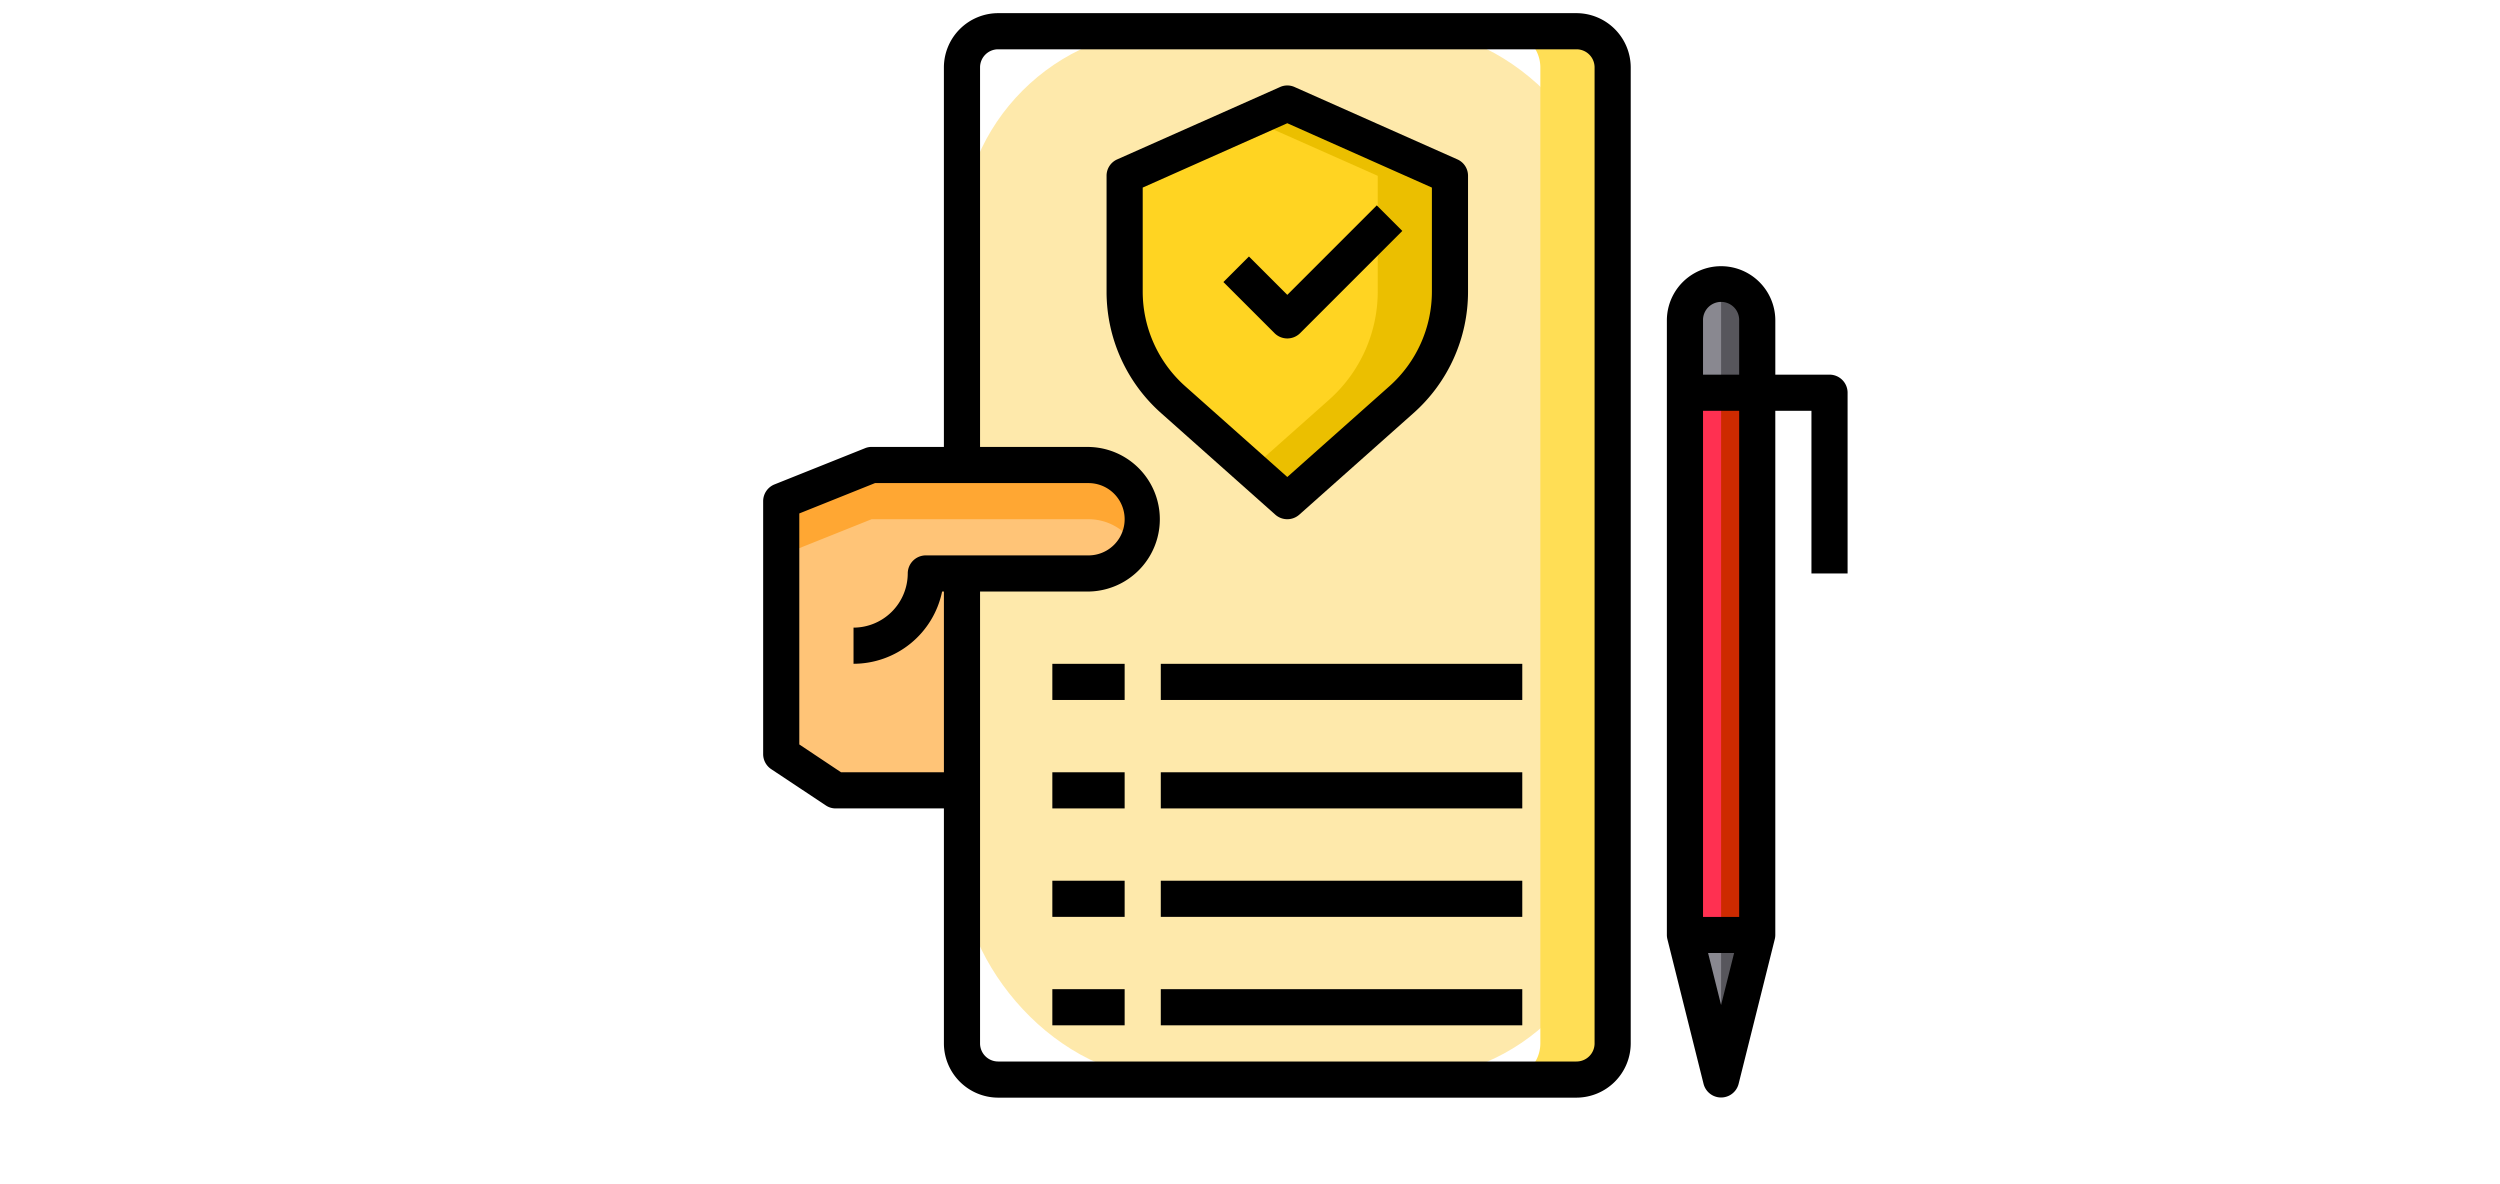 <svg xmlns="http://www.w3.org/2000/svg" width="190" height="90" viewBox="0 0 190 90">
  <g id="Grupo_54932" data-name="Grupo 54932" transform="translate(-1125 -1002)">
    <g id="files-document-protection-insurance-pen" transform="translate(1183 1003)">
      <path id="Trazado_110770" data-name="Trazado 110770" d="M424,184h5.495v41.209H424Z" transform="translate(-353.944 -155.153)" fill="#ff3051"/>
      <path id="Trazado_110771" data-name="Trazado 110771" d="M429.495,138.747v5.495H424v-5.495a2.747,2.747,0,0,1,5.495,0Z" transform="translate(-353.944 -115.395)" fill="#898890"/>
      <path id="Trazado_110772" data-name="Trazado 110772" d="M429.495,424l-2.747,10.989L424,424Z" transform="translate(-353.944 -353.944)" fill="#898890"/>
      <path id="Trazado_110773" data-name="Trazado 110773" d="M440,184h2.747v41.209H440Z" transform="translate(-367.197 -155.153)" fill="#cd2a00"/>
      <path id="Trazado_110774" data-name="Trazado 110774" d="M442.747,138.747v5.495H440V136A2.768,2.768,0,0,1,442.747,138.747Z" transform="translate(-367.197 -115.395)" fill="#57565c"/>
      <path id="Trazado_110775" data-name="Trazado 110775" d="M442.747,424,440,434.989V424Z" transform="translate(-367.197 -353.944)" fill="#57565c"/>
      <rect id="Rectángulo_5976" data-name="Rectángulo 5976" width="49.634" height="79.811" rx="16" transform="translate(15.035 1.191)" fill="#fee9ab"/>
      <path id="Trazado_110776" data-name="Trazado 110776" d="M200.726,61.495V70.3a11,11,0,0,1-3.7,8.214l-8.668,7.706L179.7,78.514A11,11,0,0,1,176,70.3V61.495L188.363,56Z" transform="translate(-148.527 -49.132)" fill="#ffd422"/>
      <path id="Trazado_110777" data-name="Trazado 110777" d="M51.473,220.121a4.121,4.121,0,0,1-4.121,4.121H37.736v16.484h-9.6L24,237.978V218.747L30.868,216H47.352A4.121,4.121,0,0,1,51.473,220.121Z" transform="translate(-22.626 -181.659)" fill="#ffc477"/>
      <path id="Trazado_110778" data-name="Trazado 110778" d="M51.473,220.121a4.157,4.157,0,0,1-.549,2.06,4.529,4.529,0,0,0-.659-.852,4.111,4.111,0,0,0-2.912-1.209H30.868L24,222.868v-4.121L30.868,216H47.352A4.121,4.121,0,0,1,51.473,220.121Z" transform="translate(-22.626 -181.659)" fill="#ffa733"/>
      <path id="Trazado_110779" data-name="Trazado 110779" d="M247.11,61.495V70.3a11,11,0,0,1-3.7,8.214l-8.668,7.706L232,83.775l5.92-5.261a11,11,0,0,0,3.7-8.214V61.495L232,57.223,234.747,56Z" transform="translate(-194.912 -49.132)" fill="#ebbf00"/>
      <path id="Trazado_110780" data-name="Trazado 110780" d="M352.242,26.747v74.177a2.755,2.755,0,0,1-2.747,2.747H344a2.755,2.755,0,0,0,2.747-2.747V26.747A2.755,2.755,0,0,0,344,24h5.495A2.755,2.755,0,0,1,352.242,26.747Z" transform="translate(-287.681 -22.626)" fill="#ffde55"/>
      <path id="Trazado_110781" data-name="Trazado 110781" d="M77.814,16H33.857a4.133,4.133,0,0,0-4.121,4.121V48.967H24.242a1.286,1.286,0,0,0-.508.1l-6.868,2.747A1.374,1.374,0,0,0,16,53.088V72.319a1.374,1.374,0,0,0,.618,1.14l4.135,2.747a1.327,1.327,0,0,0,.756.234h8.228V94.3a4.133,4.133,0,0,0,4.121,4.121H77.814A4.133,4.133,0,0,0,81.935,94.3V20.121A4.133,4.133,0,0,0,77.814,16ZM29.6,59.957h.137V73.693H21.92l-3.173-2.115V54.022L24.5,51.715H40.726a2.747,2.747,0,0,1,0,5.495H28.363a1.374,1.374,0,0,0-1.374,1.374A4.133,4.133,0,0,1,22.868,62.7v2.747A6.881,6.881,0,0,0,29.6,59.957ZM79.188,94.3a1.374,1.374,0,0,1-1.374,1.374H33.857A1.374,1.374,0,0,1,32.484,94.3V59.957h8.242a5.495,5.495,0,0,0,0-10.989H32.484V20.121a1.374,1.374,0,0,1,1.374-1.374H77.814a1.374,1.374,0,0,1,1.374,1.374Z" transform="translate(-16 -16)"/>
      <path id="Trazado_110782" data-name="Trazado 110782" d="M224.569,111.2a1.374,1.374,0,0,0,.971-.4l7.771-7.771-1.942-1.942-6.8,6.8-2.915-2.915-1.942,1.942L223.6,110.8a1.374,1.374,0,0,0,.971.4Z" transform="translate(-184.734 -86.478)"/>
      <path id="Trazado_110783" data-name="Trazado 110783" d="M194.662,53.618,182.3,48.124a1.345,1.345,0,0,0-1.126,0L168.81,53.618a1.356,1.356,0,0,0-.81,1.25v8.805a12.334,12.334,0,0,0,4.148,9.231l8.681,7.72a1.374,1.374,0,0,0,1.813,0l8.681-7.72a12.334,12.334,0,0,0,4.148-9.231V54.868a1.356,1.356,0,0,0-.81-1.25Zm-1.937,10.055a9.635,9.635,0,0,1-3.228,7.184l-7.761,6.9-7.761-6.9a9.635,9.635,0,0,1-3.228-7.184V55.761l10.989-4.89,10.989,4.89Z" transform="translate(-141.901 -42.505)"/>
      <path id="Trazado_110784" data-name="Trazado 110784" d="M428.363,136.242h-4.121v-4.121a4.121,4.121,0,1,0-8.242,0v46.7a1.358,1.358,0,0,0,.041.33l2.747,10.989a1.374,1.374,0,0,0,2.665,0l2.747-10.989a1.359,1.359,0,0,0,.041-.33V138.989h2.747v12.363h2.747V137.616a1.374,1.374,0,0,0-1.374-1.374Zm-8.242,47.913-.989-3.956h1.978Zm1.374-6.7h-2.747V138.989h2.747Zm0-41.209h-2.747v-4.121a1.374,1.374,0,1,1,2.747,0Z" transform="translate(-347.318 -108.769)"/>
      <path id="Trazado_110785" data-name="Trazado 110785" d="M144,304h5.495v2.747H144Z" transform="translate(-122.022 -254.549)"/>
      <path id="Trazado_110786" data-name="Trazado 110786" d="M192,304h27.473v2.747H192Z" transform="translate(-161.78 -254.549)"/>
      <path id="Trazado_110787" data-name="Trazado 110787" d="M144,352h5.495v2.747H144Z" transform="translate(-122.022 -294.307)"/>
      <path id="Trazado_110788" data-name="Trazado 110788" d="M192,352h27.473v2.747H192Z" transform="translate(-161.78 -294.307)"/>
      <path id="Trazado_110789" data-name="Trazado 110789" d="M144,400h5.495v2.747H144Z" transform="translate(-122.022 -334.065)"/>
      <path id="Trazado_110790" data-name="Trazado 110790" d="M192,400h27.473v2.747H192Z" transform="translate(-161.78 -334.065)"/>
      <path id="Trazado_110791" data-name="Trazado 110791" d="M144,448h5.495v2.747H144Z" transform="translate(-122.022 -373.823)"/>
      <path id="Trazado_110792" data-name="Trazado 110792" d="M192,448h27.473v2.747H192Z" transform="translate(-161.78 -373.823)"/>
    </g>
    <rect id="Rectángulo_6007" data-name="Rectángulo 6007" width="190" height="90" transform="translate(1125 1002)" fill="none"/>
  </g>
</svg>
